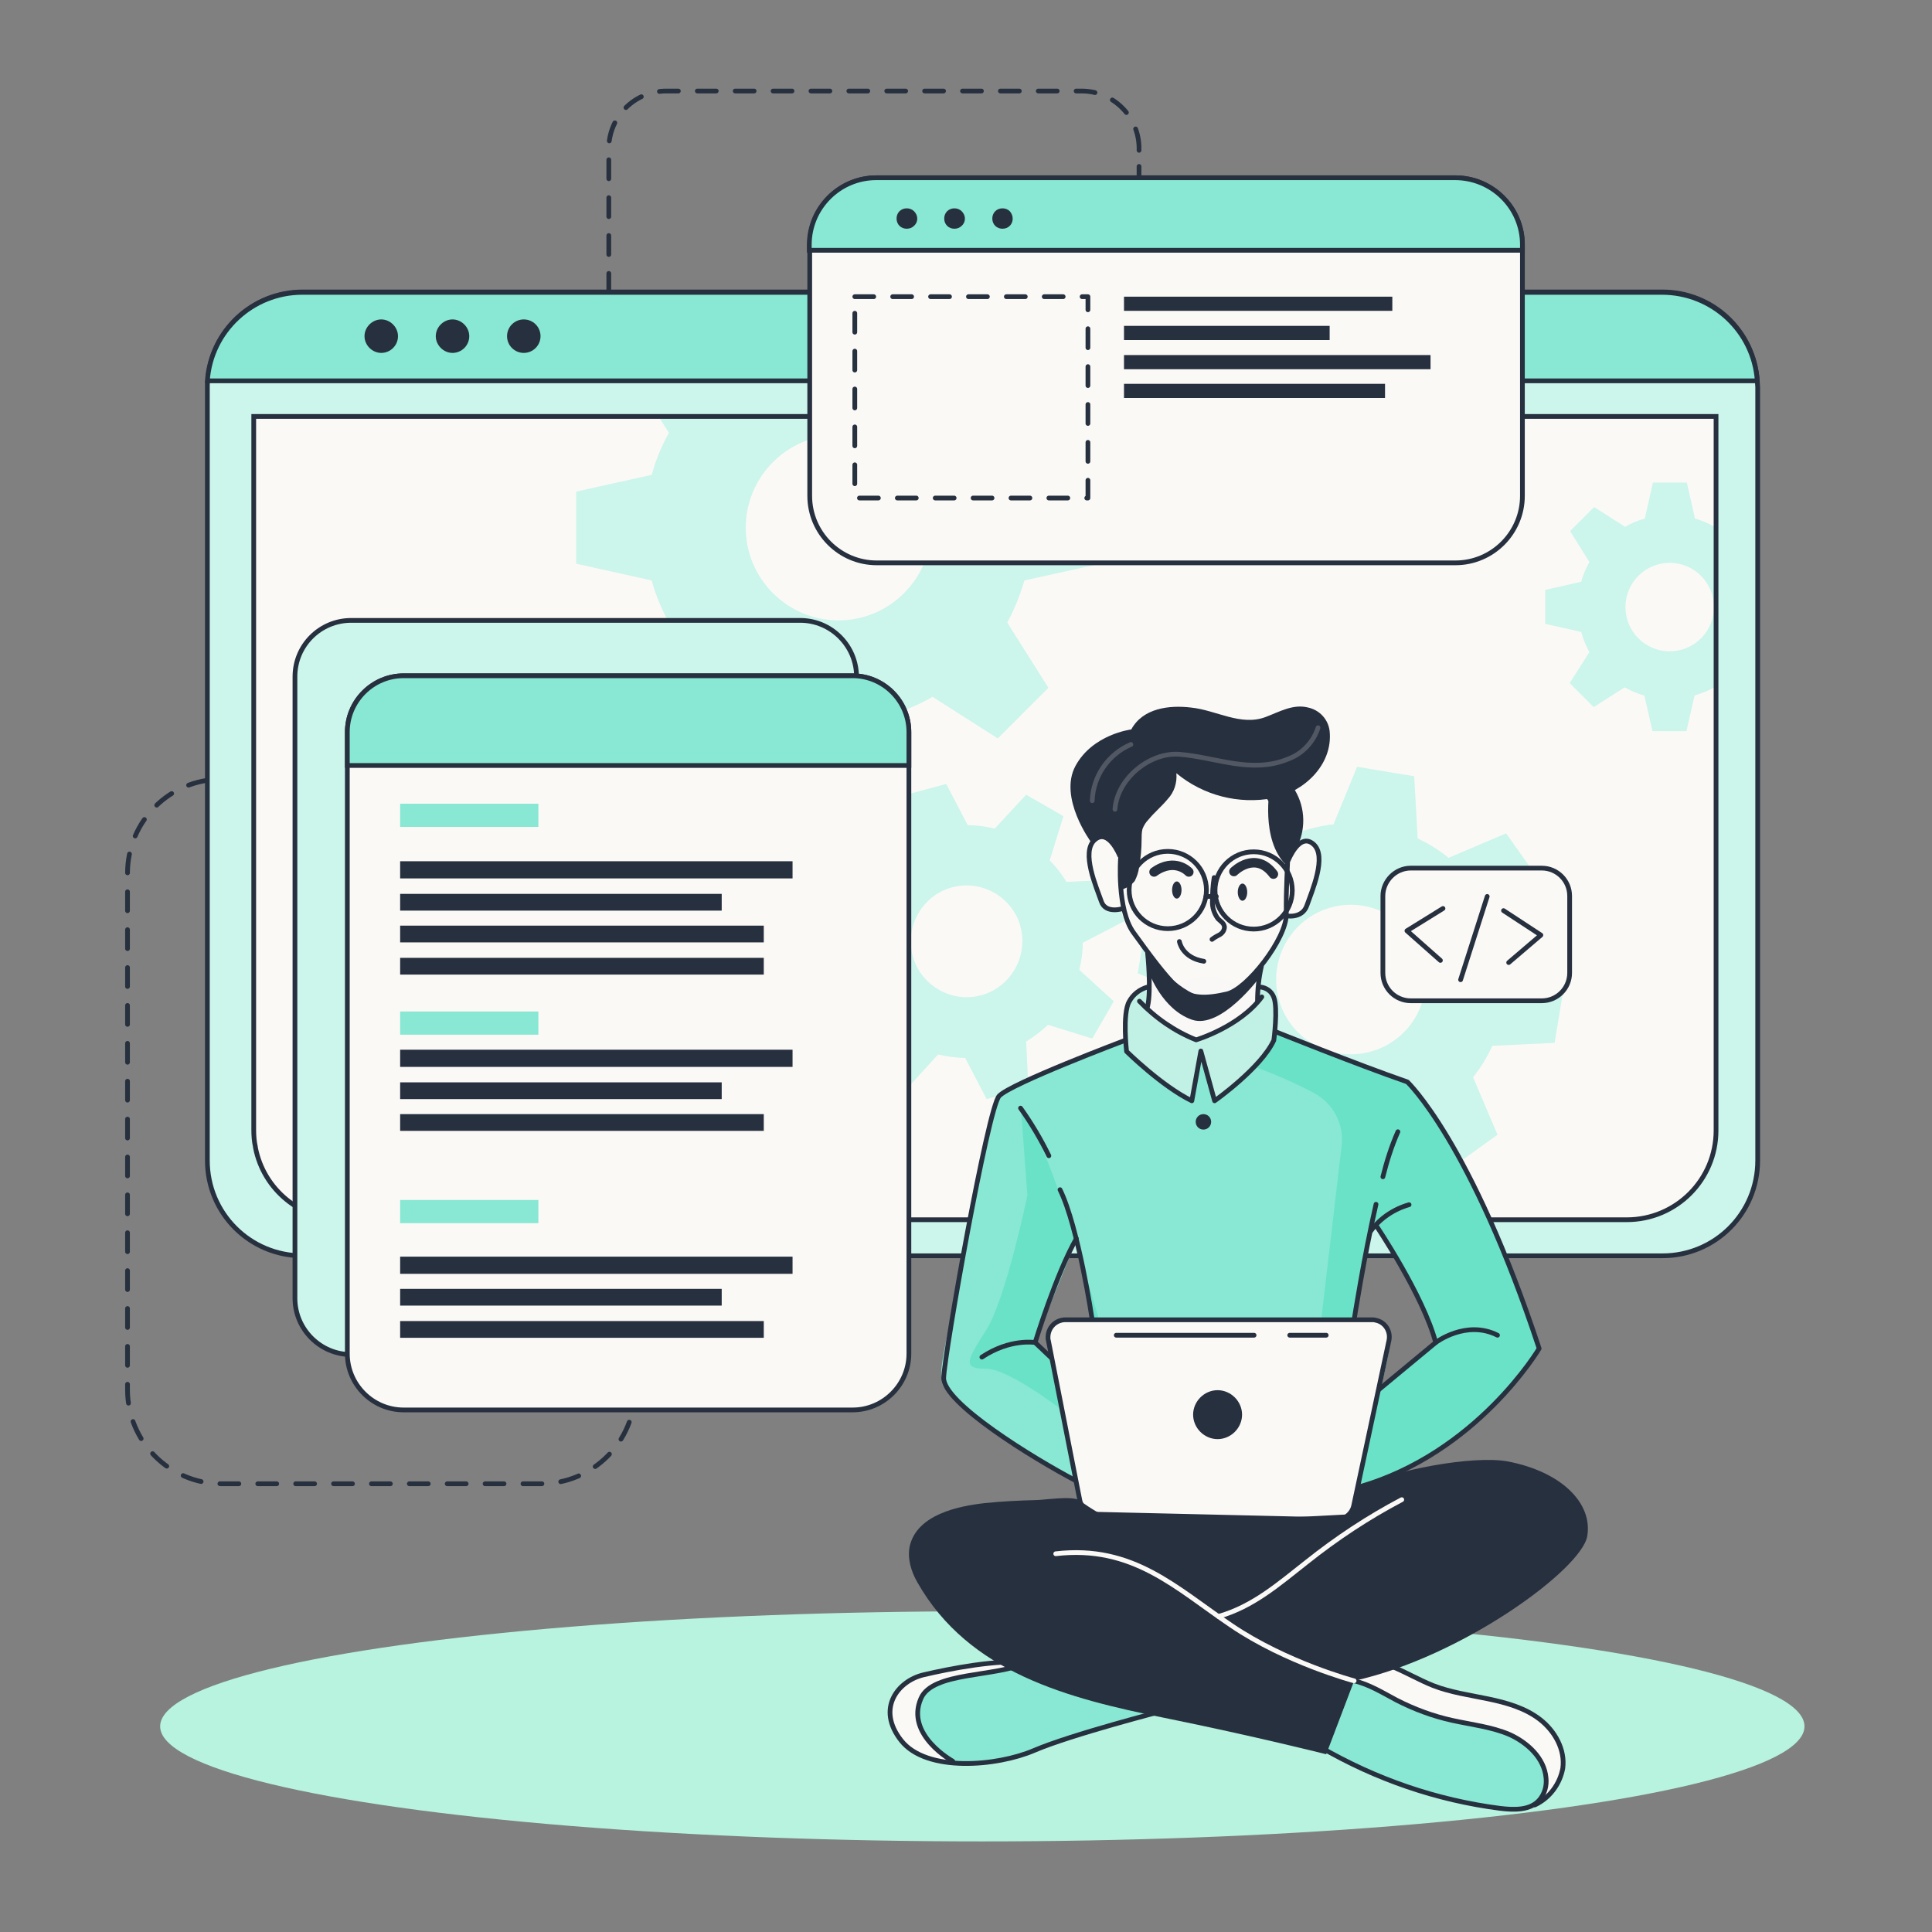 <?xml version="1.0" encoding="utf-8"?>
<!-- Generator: Adobe Illustrator 22.0.1, SVG Export Plug-In . SVG Version: 6.00 Build 0)  -->
<svg version="1.1" id="Camada_1" xmlns="http://www.w3.org/2000/svg" xmlns:xlink="http://www.w3.org/1999/xlink" x="0px" y="0px"
	 viewBox="0 0 450 450" style="enable-background:new 0 0 450 450;" xml:space="preserve">
<rect x="0" y="0" width="450" height="450" fill="#808080" stroke="none"/>
<style type="text/css">
	.st0{fill:none;stroke:#27303F;stroke-width:1.103;stroke-linecap:round;stroke-linejoin:round;stroke-dasharray:4.412;}
	.st1{fill:#B7F3DE;}
	.st2{fill:#CCF5EC;stroke:#27303F;stroke-width:1.103;stroke-linecap:round;stroke-linejoin:round;}
	.st3{fill:#FBF9F6;}
	.st4{fill:#88E8D3;stroke:#27303F;stroke-width:1.103;stroke-miterlimit:10;}
	.st5{fill:#27303F;}
	.st6{clip-path:url(#SVGID_2_);fill:#CCF5EC;}
	.st7{fill:none;stroke:#27303F;stroke-width:1.103;stroke-miterlimit:10;}
	.st8{fill:#CCF5EC;stroke:#27303F;stroke-width:1.103;stroke-miterlimit:10;}
	.st9{fill:#FBF9F6;stroke:#27303F;stroke-width:1.103;stroke-linecap:round;stroke-linejoin:round;}
	.st10{fill:#88E8D3;}
	.st11{fill:#FBF9F6;stroke:#27303F;stroke-width:1.103;stroke-miterlimit:10;}
	.st12{fill:none;stroke:#27303F;stroke-width:1.103;stroke-linecap:round;stroke-linejoin:round;}
	.st13{opacity:0.5;fill:#FBF9F6;enable-background:new    ;}
	.st14{opacity:0.35;fill:#32D7B4;enable-background:new    ;}
	.st15{fill:none;stroke:#27303F;stroke-width:2.206;stroke-linecap:round;stroke-linejoin:round;}
	
		.st16{opacity:0.2;fill:none;stroke:#FBF9F6;stroke-width:1.103;stroke-linecap:round;stroke-linejoin:round;enable-background:new    ;}
	.st17{fill:none;stroke:#FBF9F6;stroke-width:1.103;stroke-linecap:round;stroke-linejoin:round;}
</style>
<title>Prancheta 1</title>
<g>
	<g id="freepik--Lines--inject-176_3_">
		<path class="st0" d="M57,181.5h-5.4c-12.1,0-21.9,9.8-21.9,21.9v120.3c0,12.1,9.8,21.9,21.9,21.9h74.4c12.1,0,21.9-9.8,21.9-21.9
			l0,0"/>
		<path class="st0" d="M141.8,68.1V34.6c0-7.4,6-13.4,13.4-13.4h96.7c7.3,0,13.2,5.8,13.4,13c0,0.2,0,6.9,0,7.1v-6.6"/>
	</g>
	<g id="freepik--Shadow--inject-176_3_">
		<ellipse class="st1" cx="228.8" cy="402.1" rx="191.5" ry="26.8"/>
	</g>
	<g id="freepik--Window--inject-176_3_">
		<path class="st2" d="M409.4,90.2v180.1c0,12.3-9.9,22.2-22.2,22.2H70.5c-12.3,0-22.2-9.9-22.2-22.2V90.2c0-0.5,0-1,0.1-1.6
			C49.2,77,58.8,68,70.5,68h316.7c11.7,0,21.3,9,22.1,20.7C409.3,89.2,409.4,89.7,409.4,90.2z"/>
		<path class="st3" d="M59.1,97h340.6l0,0v166.3c0,11.5-9.3,20.8-20.8,20.8h-299c-11.5,0-20.8-9.3-20.8-20.8L59.1,97L59.1,97
			L59.1,97z"/>
		<path class="st3" d="M59.1,97h340.6l0,0v166.3c0,11.5-9.3,20.8-20.8,20.8h-299c-11.5,0-20.8-9.3-20.8-20.8L59.1,97L59.1,97
			L59.1,97z"/>
		<path class="st4" d="M409.3,88.7H48.3c0.8-11.6,10.5-20.6,22.1-20.6h316.7C398.8,68.1,408.5,77.1,409.3,88.7z"/>
		<path class="st5" d="M92.7,78.3c0,2.2-1.8,3.9-3.9,3.9s-3.9-1.8-3.9-3.9s1.8-3.9,3.9-3.9S92.7,76.2,92.7,78.3L92.7,78.3z"/>
		<path class="st5" d="M109.3,78.3c0,2.2-1.8,3.9-3.9,3.9s-3.9-1.8-3.9-3.9s1.8-3.9,3.9-3.9S109.3,76.2,109.3,78.3L109.3,78.3z"/>
		<circle class="st5" cx="122" cy="78.3" r="3.9"/>
		<g>
			<defs>
				<path id="SVGID_1_" d="M399.7,97v166.3c0,11.5-9.3,20.8-20.8,20.8h-299c-9.9,0-18.5-7-20.4-16.8v-0.1c-0.3-1.3-0.4-2.7-0.4-4V97
					H399.7z"/>
			</defs>
			<clipPath id="SVGID_2_">
				<use xlink:href="#SVGID_1_"  style="overflow:visible;"/>
			</clipPath>
			<path class="st6" d="M399.4,122.7c-1.5-0.8-3-1.5-4.6-1.9l-1.9-8.4h-7.9l-1.9,8.4c-1.6,0.4-3.2,1.1-4.6,1.9l-7.2-4.6l-5.6,5.6
				l4.5,7.2c-0.8,1.5-1.5,3-1.9,4.6l-8.4,1.9v7.9l8.4,1.9c0.4,1.6,1.1,3.2,1.9,4.7l-4.6,7.2l5.6,5.6l7.2-4.6c1.5,0.8,3,1.5,4.6,1.9
				l1.9,8.3h7.9l1.9-8.3c1.6-0.5,3.2-1.1,4.6-1.9l0.4,0.2v-37.8L399.4,122.7z M388.9,151.7c-5.7,0-10.3-4.6-10.3-10.3
				s4.6-10.3,10.3-10.3c5.7,0,10.3,4.6,10.3,10.3c0,0,0,0,0,0C399.2,147.1,394.6,151.7,388.9,151.7
				C388.9,151.7,388.9,151.7,388.9,151.7z"/>
			<path class="st6" d="M256.3,131.3v-16.7l-17.6-3.9c-0.9-3.4-2.3-6.7-4-9.8l2.1-3.4h-83.1l2.1,3.3c-1.7,3.1-3.1,6.4-4,9.8
				l-17.6,3.9v16.8l17.6,3.9c0.9,3.4,2.3,6.7,4,9.8l-9.7,15.2l11.9,11.8l15.2-9.7c3.1,1.7,6.4,3.1,9.8,4.1l3.9,17.6h16.7l3.9-17.6
				c3.4-1,6.7-2.3,9.7-4.1l15.2,9.7l11.8-11.8l-9.6-15.2c1.7-3.1,3-6.4,4-9.8L256.3,131.3z M195.3,144.5c-11.9,0-21.6-9.7-21.6-21.6
				s9.7-21.6,21.6-21.6c11.9,0,21.6,9.7,21.6,21.6C216.9,134.8,207.2,144.5,195.3,144.5C195.3,144.5,195.3,144.5,195.3,144.5
				L195.3,144.5z"/>
			<path class="st6" d="M251.4,225.9c0.5-2.1,0.8-4.2,0.8-6.3l9.6-5l-2.6-9.7l-10.8,0.5c-1.1-1.8-2.4-3.5-3.9-5l3.2-10.3l-8.7-5
				l-7.3,7.9c-2.1-0.5-4.2-0.8-6.3-0.8l-5-9.6l-9.7,2.6l0.5,10.8c-1.8,1.1-3.5,2.4-5,3.9l-10.3-3.2l-5,8.7l8,7.3
				c-0.5,2.1-0.8,4.2-0.8,6.3l-9.6,5l2.6,9.7l10.8-0.5c1.1,1.8,2.4,3.5,3.9,5l-3.2,10.3l8.7,5l7.2-7.9c2.1,0.5,4.2,0.8,6.3,0.8
				l5,9.6l9.7-2.6l-0.4-9.2l-0.1-1.6c1.8-1.1,3.5-2.4,5.1-3.9l10.3,3.2l4.3-7.4l0.7-1.3L251.4,225.9z M228.6,231.8
				c-6.9,1.9-14.1-2.2-16-9.1c-1.9-6.9,2.2-14.1,9.1-16c6.9-1.9,14.1,2.2,16,9.1c0,0,0,0.1,0,0.1
				C239.5,222.8,235.4,229.9,228.6,231.8L228.6,231.8z"/>
			<path class="st6" d="M362.1,242.9l2.2-13.3l-13.5-5.4c-0.3-2.8-1-5.6-1.9-8.3l9.7-10.8l-7.8-11l-13.4,5.7
				c-2.2-1.8-4.6-3.3-7.2-4.5l-0.8-14.5l-13.3-2.2l-5.5,13.4c-2.8,0.3-5.6,1-8.3,1.9l-10.8-9.7l-11,7.8l5.7,13.4
				c-1.6,2-2.9,4.1-4,6.3c-0.1,0.3-0.3,0.6-0.5,0.9l-14.5,0.8l-2.2,13.3l2.2,0.9l11.3,4.5c0.3,2.8,1,5.6,1.9,8.3l-9.7,10.9l7.9,11
				l13.4-5.7c2.2,1.8,4.6,3.3,7.2,4.5l0.8,14.4l13.3,2.2l5.4-13.3c2.8-0.3,5.6-1,8.3-1.9l10.8,9.7l11-7.9l-5.7-13.4
				c1.8-2.2,3.3-4.7,4.5-7.3L362.1,242.9z M324.8,242.3c-7.8,5.6-18.7,3.8-24.3-4c-5.6-7.8-3.8-18.7,4-24.3c7.8-5.6,18.7-3.8,24.3,4
				c0,0,0,0,0,0C334.4,225.9,332.6,236.7,324.8,242.3L324.8,242.3z"/>
		</g>
		<path class="st7" d="M399.7,97v166.3c0,11.5-9.3,20.8-20.8,20.8h-299c-9.9,0-18.5-7-20.4-16.8v-0.1c-0.3-1.3-0.4-2.7-0.4-4V97
			H399.7z"/>
	</g>
	<g id="freepik--Graphics--inject-176_3_">
		<path class="st8" d="M81.8,144.5h104.6c7.2,0,13.1,5.9,13.1,13.1v144.8c0,7.2-5.9,13.1-13.1,13.1H81.8c-7.2,0-13.1-5.9-13.1-13.1
			V157.6C68.7,150.3,74.6,144.5,81.8,144.5z"/>
		<path class="st9" d="M211.7,170.5v144.8c0,7.2-5.9,13.1-13.1,13.1c0,0,0,0,0,0H94c-7.2,0-13.1-5.9-13.1-13.1l0,0V170.5
			c0-7.2,5.9-13.1,13.1-13.1h104.6C205.8,157.4,211.7,163.3,211.7,170.5L211.7,170.5z"/>
		<path class="st4" d="M211.7,170.5v7.8H80.9v-7.8c0-7.2,5.9-13.1,13.1-13.1h104.6C205.8,157.4,211.7,163.3,211.7,170.5L211.7,170.5
			z"/>
		<rect x="93.2" y="187.2" class="st10" width="32.2" height="5.4"/>
		<rect x="93.2" y="235.6" class="st10" width="32.2" height="5.4"/>
		<rect x="93.2" y="279.5" class="st10" width="32.2" height="5.4"/>
		<rect x="93.2" y="200.6" class="st5" width="91.4" height="4"/>
		<rect x="93.2" y="208.2" class="st5" width="74.9" height="3.9"/>
		<rect x="93.2" y="215.6" class="st5" width="84.7" height="3.9"/>
		<rect x="93.2" y="223.1" class="st5" width="84.7" height="3.9"/>
		<rect x="93.2" y="244.5" class="st5" width="91.4" height="4"/>
		<rect x="93.2" y="252.1" class="st5" width="74.9" height="3.9"/>
		<rect x="93.2" y="259.5" class="st5" width="84.7" height="3.9"/>
		<rect x="93.2" y="292.7" class="st5" width="91.4" height="4"/>
		<rect x="93.2" y="300.2" class="st5" width="74.9" height="3.9"/>
		<rect x="93.2" y="307.7" class="st5" width="84.7" height="3.9"/>
		<path class="st11" d="M354.6,57v58.5c0,8.6-7,15.6-15.6,15.6c0,0,0,0,0,0H204.2c-8.6,0-15.6-7-15.6-15.6c0,0,0,0,0,0V57
			c0-8.6,7-15.6,15.6-15.6h134.8C347.6,41.4,354.6,48.4,354.6,57z"/>
		<path class="st4" d="M354.6,57v1.3H188.5V57c0-8.6,7-15.6,15.6-15.6h134.8C347.6,41.4,354.6,48.4,354.6,57z"/>
		<path class="st5" d="M212.9,52.6c-0.9,0.9-2.5,0.9-3.4,0c-0.9-0.9-0.9-2.5,0-3.4s2.5-0.9,3.4,0c0,0,0,0,0,0
			C213.9,50.2,213.9,51.7,212.9,52.6z"/>
		<path class="st5" d="M224,52.6c-0.9,0.9-2.5,0.9-3.4,0c-0.9-0.9-0.9-2.5,0-3.4s2.5-0.9,3.4,0c0,0,0,0,0,0
			C225,50.2,225,51.7,224,52.6z"/>
		<path class="st5" d="M235.2,52.6c-0.9,0.9-2.5,0.9-3.4,0c-0.9-0.9-0.9-2.5,0-3.4s2.5-0.9,3.4,0c0,0,0,0,0,0
			C236.1,50.2,236.1,51.7,235.2,52.6z"/>
		<rect x="199.1" y="69.1" class="st0" width="54.3" height="46.9"/>
		<rect x="261.8" y="69.1" class="st5" width="62.5" height="3.3"/>
		<rect x="261.8" y="75.9" class="st5" width="47.9" height="3.3"/>
		<rect x="261.8" y="82.7" class="st5" width="71.4" height="3.3"/>
		<rect x="261.8" y="89.4" class="st5" width="60.8" height="3.3"/>
		<path class="st9" d="M328.6,202.2h30.5c3.6,0,6.5,2.9,6.5,6.5v17.9c0,3.6-2.9,6.5-6.5,6.5h-30.5c-3.6,0-6.5-2.9-6.5-6.5v-17.9
			C322.1,205.2,325,202.2,328.6,202.2z"/>
		<polyline class="st12" points="336.1,211.6 327.7,216.8 335.5,223.7 		"/>
		<polyline class="st12" points="351.4,224.2 358.9,217.8 350.2,212.1 		"/>
		<line class="st12" x1="340.2" y1="228.2" x2="346.4" y2="208.8"/>
	</g>
	<g id="freepik--Character--inject-176_3_">
		<path class="st10" d="M275.7,397.2c0,0-29,8.3-33,9.8c-3.7,1.3-13.7,4.8-21.1,3.7c-0.7-0.1-1.4-0.3-2.1-0.5
			c-7.6-2.3-11-4.4-12-9.1s2.8-8.3,6.4-10.5s23.4-4.6,23.4-4.6l4.8,1.4l0,0L275.7,397.2z"/>
		<path class="st3" d="M221.5,410.6c-0.7-0.1-1.4-0.3-2.1-0.5c-7.6-2.3-11-4.4-12-9.1s2.8-8.3,6.4-10.5s23.4-4.6,23.4-4.6l4.8,1.4
			c-4.3,2-20.4,3.1-23.9,5.1s-5.2,5.8-3.1,11C216,406.1,218.9,408.8,221.5,410.6z"/>
		<path class="st12" d="M271.3,398.4c0,0-21.8,5.6-30.4,9.3s-25.1,5.2-31-2.3s-0.7-13.9,5.2-15.3s17.7-3.7,24.2-2.8"/>
		<path class="st12" d="M221.9,410.2c0,0-11.1-6.1-7.4-14.6c2.7-6.3,17.5-4.9,24.8-8.4"/>
		<path class="st10" d="M364,412c-0.3,3-1.4,5.8-4.4,7.6c-2,1.2-4.8,1.9-8.9,1.8c-10.2-0.1-29.3-7.4-29.3-7.4l-17.9-9.9l9.3-14.7
			l2.5-4l6.6,1.5c0,0,5.5,3.1,10.9,5.5s18.8,3,23.5,6.8C361.1,402.9,364.5,407,364,412z"/>
		<path class="st3" d="M364,412c-0.3,3-1.4,5.8-4.4,7.6c0.9-2.9,0.7-6.1-0.5-8.9c-2-4.5-8.5-8.5-17.1-9.1
			c-8.6-0.7-15.1-4.7-18.5-6.5c-2.7-1.4-8.3-4.4-10.7-5.7l2.5-4l6.6,1.5c0,0,5.5,3.1,10.9,5.5s18.8,3,23.5,6.8
			C361.1,402.9,364.5,407,364,412z"/>
		<path class="st12" d="M307.5,406.9c12.9,7.5,27.1,12.4,41.9,14.3c3.3,0.4,7.1,0.5,9.2-2c1.2-1.4,1.7-3.3,1.5-5.1
			c-0.4-4.6-4.3-8.2-8.5-10.1c-4.2-1.8-8.9-2.3-13.4-3.3c-4.5-1-8.8-2.6-12.9-4.7c-3.2-1.7-6.4-3.7-9.9-4.5
			c-3.6-0.8-7.8,0.2-9.7,3.3"/>
		<path class="st12" d="M357.5,420.4c3.4-1.6,5.8-4.8,6.5-8.5c0.6-4.3-1.8-8.7-5.3-11.4c-3.5-2.7-7.8-3.9-12.1-4.8
			c-4.3-0.9-8.7-1.5-12.8-3.1c-6.3-2.5-12.5-7.3-19-5.6"/>
		<path class="st10" d="M327.7,252l-30.3-11.5l-0.4-0.1c0,0,0.1-0.8,0.2-2c0.2-2.4,0.3-6.4-0.9-7.7c-1.7-2-6.5-0.3-11.1-2.5
			c-4.7-2.1-13.3,1.7-13.3,1.7s-6.2-1.1-9,3.4c-1.4,3.6-0.9,9-0.9,9l-0.6,0.2c-3.6,1.4-23.3,8.7-27.4,11.7
			c-4.6,3.2-9.7,36.6-11.3,46.4s-4.5,18.6-3.1,22s22.6,19.6,34.7,23.8c12.1,4.2,55.2,3,55.2,3s0.7-0.2,2-0.6
			c7.3-2.3,33.1-12,46.8-34.7C358.4,314.1,345.1,270.6,327.7,252z M245.9,308.1c-2.2,1.6-1,7.7-1,7.7l-3.8-3.3l9.5-23.4l4.1,18
			C254.7,307,248.1,306.5,245.9,308.1z M322.1,323c-1.1,0.5,3-10.7,1.1-13.3c-1.9-2.6-7.7-2.3-7.7-2.3l0.5-3.1l3.4-17.6l1.1-1.4
			c0,0,11.8,20.2,13.9,27.3C334.4,312.7,321.5,323,322.1,323z"/>
		<path class="st3" d="M270.5,179l-15.6,16.6c0,0-2.1,1.9-1.3,6.7s2.8,9,4.4,9.3c1.2,0.2,2.4,0.3,3.6,0.3c0,0,3.3,7.3,5.7,10.1
			c0,0,0.8,11.2,0.4,14.3c0,0,5.6,4.9,10.9,5.5s13.5-7.5,13.5-7.5l2-9.9c0,0,4.8-7.3,5.1-9.2c0.3-1.9,2.5-1.4,3.6-2.4
			c1.1-1,3.6-5.2,4-9.3c0.4-4,0.4-8.7-4.3-7.3c-4.1-1.1-1.5-9.7-1.5-9.7l-7.2-6.3L270.5,179z"/>
		<path class="st13" d="M297.4,240.4c-0.2,0.6-0.5,1.2-0.8,1.8c-2.6,4.9-13.8,14.1-13.8,14.1l-3.4-10.4l-1.9,10.4
			c-3.8-1.6-15.2-11.5-15.2-11.5s-0.4-0.9-0.9-2.4l0.6-0.2c0,0-0.5-5.4,0.9-9c2.7-4.5,9-3.4,9-3.4s8.6-3.8,13.3-1.7
			s9.4,0.5,11.1,2.5c1.7,2,0.6,9.7,0.6,9.7L297.4,240.4z"/>
		<path class="st14" d="M327.7,252l-30.3-11.5l-0.4-0.1c0,0,0.1-0.8,0.2-2l-0.6,3.9l-4.5,6.1c4.8,1.8,9.5,3.8,14,6.2
			c4.4,2.4,7,7.2,6.4,12.2l-5.6,47.8l-2.3,27.1l6.9,7.2c7.3-2.3,33.1-12,46.8-34.7C358.4,314.1,345.1,270.6,327.7,252z M322.1,323
			c-1.1,0.5,3-10.7,1.1-13.3c-1.9-2.6-7.7-2.3-7.7-2.3l0.5-3.1l3.4-17.6l1.1-1.4c0,0,11.8,20.2,13.9,27.3
			C334.4,312.7,321.5,323,322.1,323z"/>
		<path class="st14" d="M256.7,309.7L252,294c0,0-8.5-28.8-14.2-35.9l1.5,20.3c0,0-5,24.2-9.6,31.4s-5.6,9,0,9s19.2,10.8,19.2,10.8
			l-1-9L256.7,309.7z M244.8,315.8l-3.8-3.3l9.5-23.4l4.1,18c0,0-6.5-0.5-8.8,1.1S244.8,315.8,244.8,315.8z"/>
		<path class="st12" d="M267.3,222c0,0,0.9,8.5,0,12.4"/>
		<path class="st12" d="M292.9,233.2c0-2.7,0.3-5.5,0.9-8.1"/>
		<path class="st12" d="M295.2,185.3c0,0,5.1,6.4,4.9,11.3s-0.6,10.7-0.5,16.3c0.1,5.7-9.1,17.5-13.8,18.6
			c-4.7,1.1-8.8,1.3-11.8-1.7c-3-3-6.1-7.2-10-12.6c-3.9-5.4-3-17.3-3-17.3"/>
		<path class="st12" d="M282.8,204.4c-0.3,1.8-0.4,3.6-0.4,5.4c-0.1,1.5,0.4,3,1.3,4.2c0.6,0.6,1.4,1,1.5,1.9c0,0.7-0.4,1.4-1.1,1.8
			c-0.6,0.3-1.3,0.7-1.8,1.1"/>
		<path class="st12" d="M274.7,219.3c0,0,0.6,3.8,5.7,4.6"/>
		<path class="st5" d="M275.2,207.3c0,1.1-0.5,2-1.1,2s-1.1-0.9-1.1-2s0.5-2,1.1-2S275.2,206.2,275.2,207.3z"/>
		<path class="st5" d="M290.5,207.8c0,1.1-0.5,2-1.1,2c-0.6,0-1.1-0.9-1.1-2s0.5-2,1.1-2C290,205.8,290.5,206.7,290.5,207.8z"/>
		<path class="st15" d="M287.4,203c0,0,5-5,9.2,0.6"/>
		<path class="st15" d="M276.9,203.1c0,0-3.2-3.5-8.1,0"/>
		<path class="st5" d="M267.7,226.7c0,0,3,8.4,9.9,10.8c6.8,2.4,15.9-10,15.9-10l-0.5-1.6c0,0-5.9,7.7-12.5,6.4
			c-6.6-1.3-13.1-10.3-13.1-10.3L267.7,226.7z"/>
		<path class="st12" d="M261.6,211.6c0,0-4.1,1.4-5.1-1.7c-1.1-3.2-4.8-11.5-1.5-14.3c3.2-2.8,5.8,3.7,5.8,3.7"/>
		<path class="st12" d="M299.5,213.3c0,0,3.8,0.8,4.9-2.4c1.1-3.2,4.8-11.5,1.5-14.3c-3.2-2.8-5.8,3.7-5.8,3.7"/>
		<path class="st5" d="M260.7,207.3c1.4-0.2,2.7-1,3.6-2.1c0.5-1,0.9-2.1,1-3.2c0.4-2.1,0.6-4.3,0.6-6.4c0-0.8,0-1.7,0.2-2.5
			c0.3-0.8,0.8-1.6,1.4-2.2c1.4-1.7,3.1-3.1,4.5-4.8c1.5-1.6,2.2-3.8,2-6c6.3,5.2,14.5,7.3,22.5,5.8c7.1-1.4,14-7.7,13.2-15.6
			c-0.3-2.7-2.3-4.9-5-5.5c-3.5-0.9-6.7,1-9.9,2.2c-5.8,2.2-11.5-1.6-17.4-2.2c-5-0.6-11.2,0.1-13.9,5.1c0,0-9,1.1-13,8.5
			s3.6,17.7,3.6,17.7s3-3.7,6.9,3.8L260.7,207.3z"/>
		<path class="st5" d="M295.8,183.4c0,0-2.3,12.2,3.8,18.1c0,0,1.3-3.7,2.7-4.6c2-4.4,1.6-9.5-1.1-13.5
			C296.7,176.3,295.8,183.4,295.8,183.4z"/>
		<path class="st16" d="M307,169.5c-1.1,3.4-3.7,6.1-7,7.3c-8.5,3.5-16.7-0.4-25.2-1.1c-6.9-0.6-14.6,5.6-15.1,12.8"/>
		<path class="st16" d="M254.4,186.5c0.2-5.7,3.7-10.8,9-13.1"/>
		<path class="st12" d="M265.4,233.2c3.7,3.9,8.2,7,13.2,9c0,0,10.1-3,15.3-10"/>
		<circle class="st12" cx="272" cy="207.3" r="9"/>
		<circle class="st12" cx="292" cy="207.4" r="9"/>
		<path class="st12" d="M267.3,229.9c-1.8,0.5-3.4,1.7-4.3,3.4c-1.6,2.8-0.6,11.6-0.6,11.6s8.2,8.1,15.2,11.5l2.1-11.6l3.2,11.6
			c0,0,10.8-7.6,13.8-14.1c0,0,1-7.5,0-10c-0.5-1.4-1.8-2.3-3.2-2.4"/>
		<path class="st12" d="M254.4,307.4c0,0-3.2-21.5-7.5-30.3"/>
		<path class="st12" d="M237.7,258.1c2.5,3.5,4.7,7.2,6.6,11.1"/>
		<path class="st12" d="M322.1,274.1c0.9-3.6,2-7.1,3.5-10.5"/>
		<path class="st12" d="M315.4,307.4c0,0,2.3-14.7,5.1-26.9"/>
		<path class="st12" d="M319.3,286.7c2.2-3,5.4-5.1,8.9-6.1"/>
		<path class="st12" d="M297.1,240.3c0,0,18.6,7.5,30.7,11.7c0,0,14.8,13.9,30.7,62.1c0,0-14.5,24.5-42.2,32.3"/>
		<path class="st12" d="M321,323.8l13.4-11.1c0,0,7.1-5.4,14.4-1.7"/>
		<path class="st12" d="M320.5,285.4c0,0,11,16.3,13.9,27.3"/>
		<path class="st12" d="M245,316.4l-3.9-3.7c0,0-5.8-1-12.4,3.4"/>
		<path class="st12" d="M241.1,312.7c0,0,4.9-16,9.6-24.2"/>
		<path class="st12" d="M262.1,242.3c0,0-26.8,10.1-29.4,13c-2.6,2.9-12.6,59.2-12.9,65.6c-0.2,5.8,20.7,18.7,31,24.1"/>
		<path class="st5" d="M282.1,261.3c0,1-0.8,1.8-1.8,1.8s-1.8-0.8-1.8-1.8s0.8-1.8,1.8-1.8h0C281.3,259.5,282.1,260.3,282.1,261.3
			C282.1,261.3,282.1,261.3,282.1,261.3z"/>
		<path class="st5" d="M313.1,355.5h-61c-0.8,0-1.4-0.6-1.4-1.4l0,0c0-0.8,0.6-1.4,1.4-1.4h61c0.8,0,1.4,0.6,1.4,1.4l0,0
			C314.6,354.8,313.9,355.5,313.1,355.5z"/>
		<path class="st9" d="M315.3,350.7l8.2-38.4c0.5-2.2-0.9-4.4-3.1-4.8c-0.3-0.1-0.6-0.1-0.9-0.1h-71.3c-2.3,0-4.1,1.8-4.1,4.1
			c0,0.3,0,0.5,0.1,0.8l7.3,37.1c0.4,1.9,2,3.2,3.9,3.3l55.8,1.3C313.1,354,314.9,352.6,315.3,350.7z"/>
		<path class="st5" d="M289.3,329.5c0,3.1-2.6,5.7-5.7,5.7c-3.1,0-5.7-2.6-5.7-5.7c0-3.1,2.6-5.7,5.7-5.7
			C286.7,323.8,289.3,326.4,289.3,329.5C289.3,329.5,289.3,329.5,289.3,329.5z"/>
		<line class="st12" x1="300.4" y1="311" x2="308.9" y2="311"/>
		<line class="st12" x1="260" y1="311" x2="292.1" y2="311"/>
		<path class="st5" d="M315.4,391.5l-6.5,17.1c0,0-16.6-4.2-37.8-8.5c-22.2-4.5-45.4-10.4-57.4-31.5c-1.5-2.6-2.4-5.6-1.8-8.5
			c1.7-7.3,11.2-9.3,17.5-10c3.9-0.4,7.9-0.6,11.8-0.7c2,0,8.6-1.1,10.3,0.1c2.4,1.8,5,3.3,7.7,4.6c3.6,1.5,55.4-1.4,55.4-1.4
			c0.9-2,1.5-4.1,1.6-6.2c8.2-4.1,27-7.6,35-6.1c12.5,2.4,19.8,9.7,18.5,17.4S340.6,385.9,315.4,391.5z"/>
		<path class="st17" d="M315.4,391.5c0,0-15.8-4.2-28.6-12.9c-12.9-8.7-22.9-18.8-40.9-16.7"/>
		<path class="st17" d="M283.8,376.5c8.1-2.3,14.1-7.6,20.6-12.7c6.9-5.5,14.3-10.4,22.1-14.5"/>
		<line class="st12" x1="280.9" y1="208.8" x2="283.3" y2="208.8"/>
	</g>
</g>
</svg>
